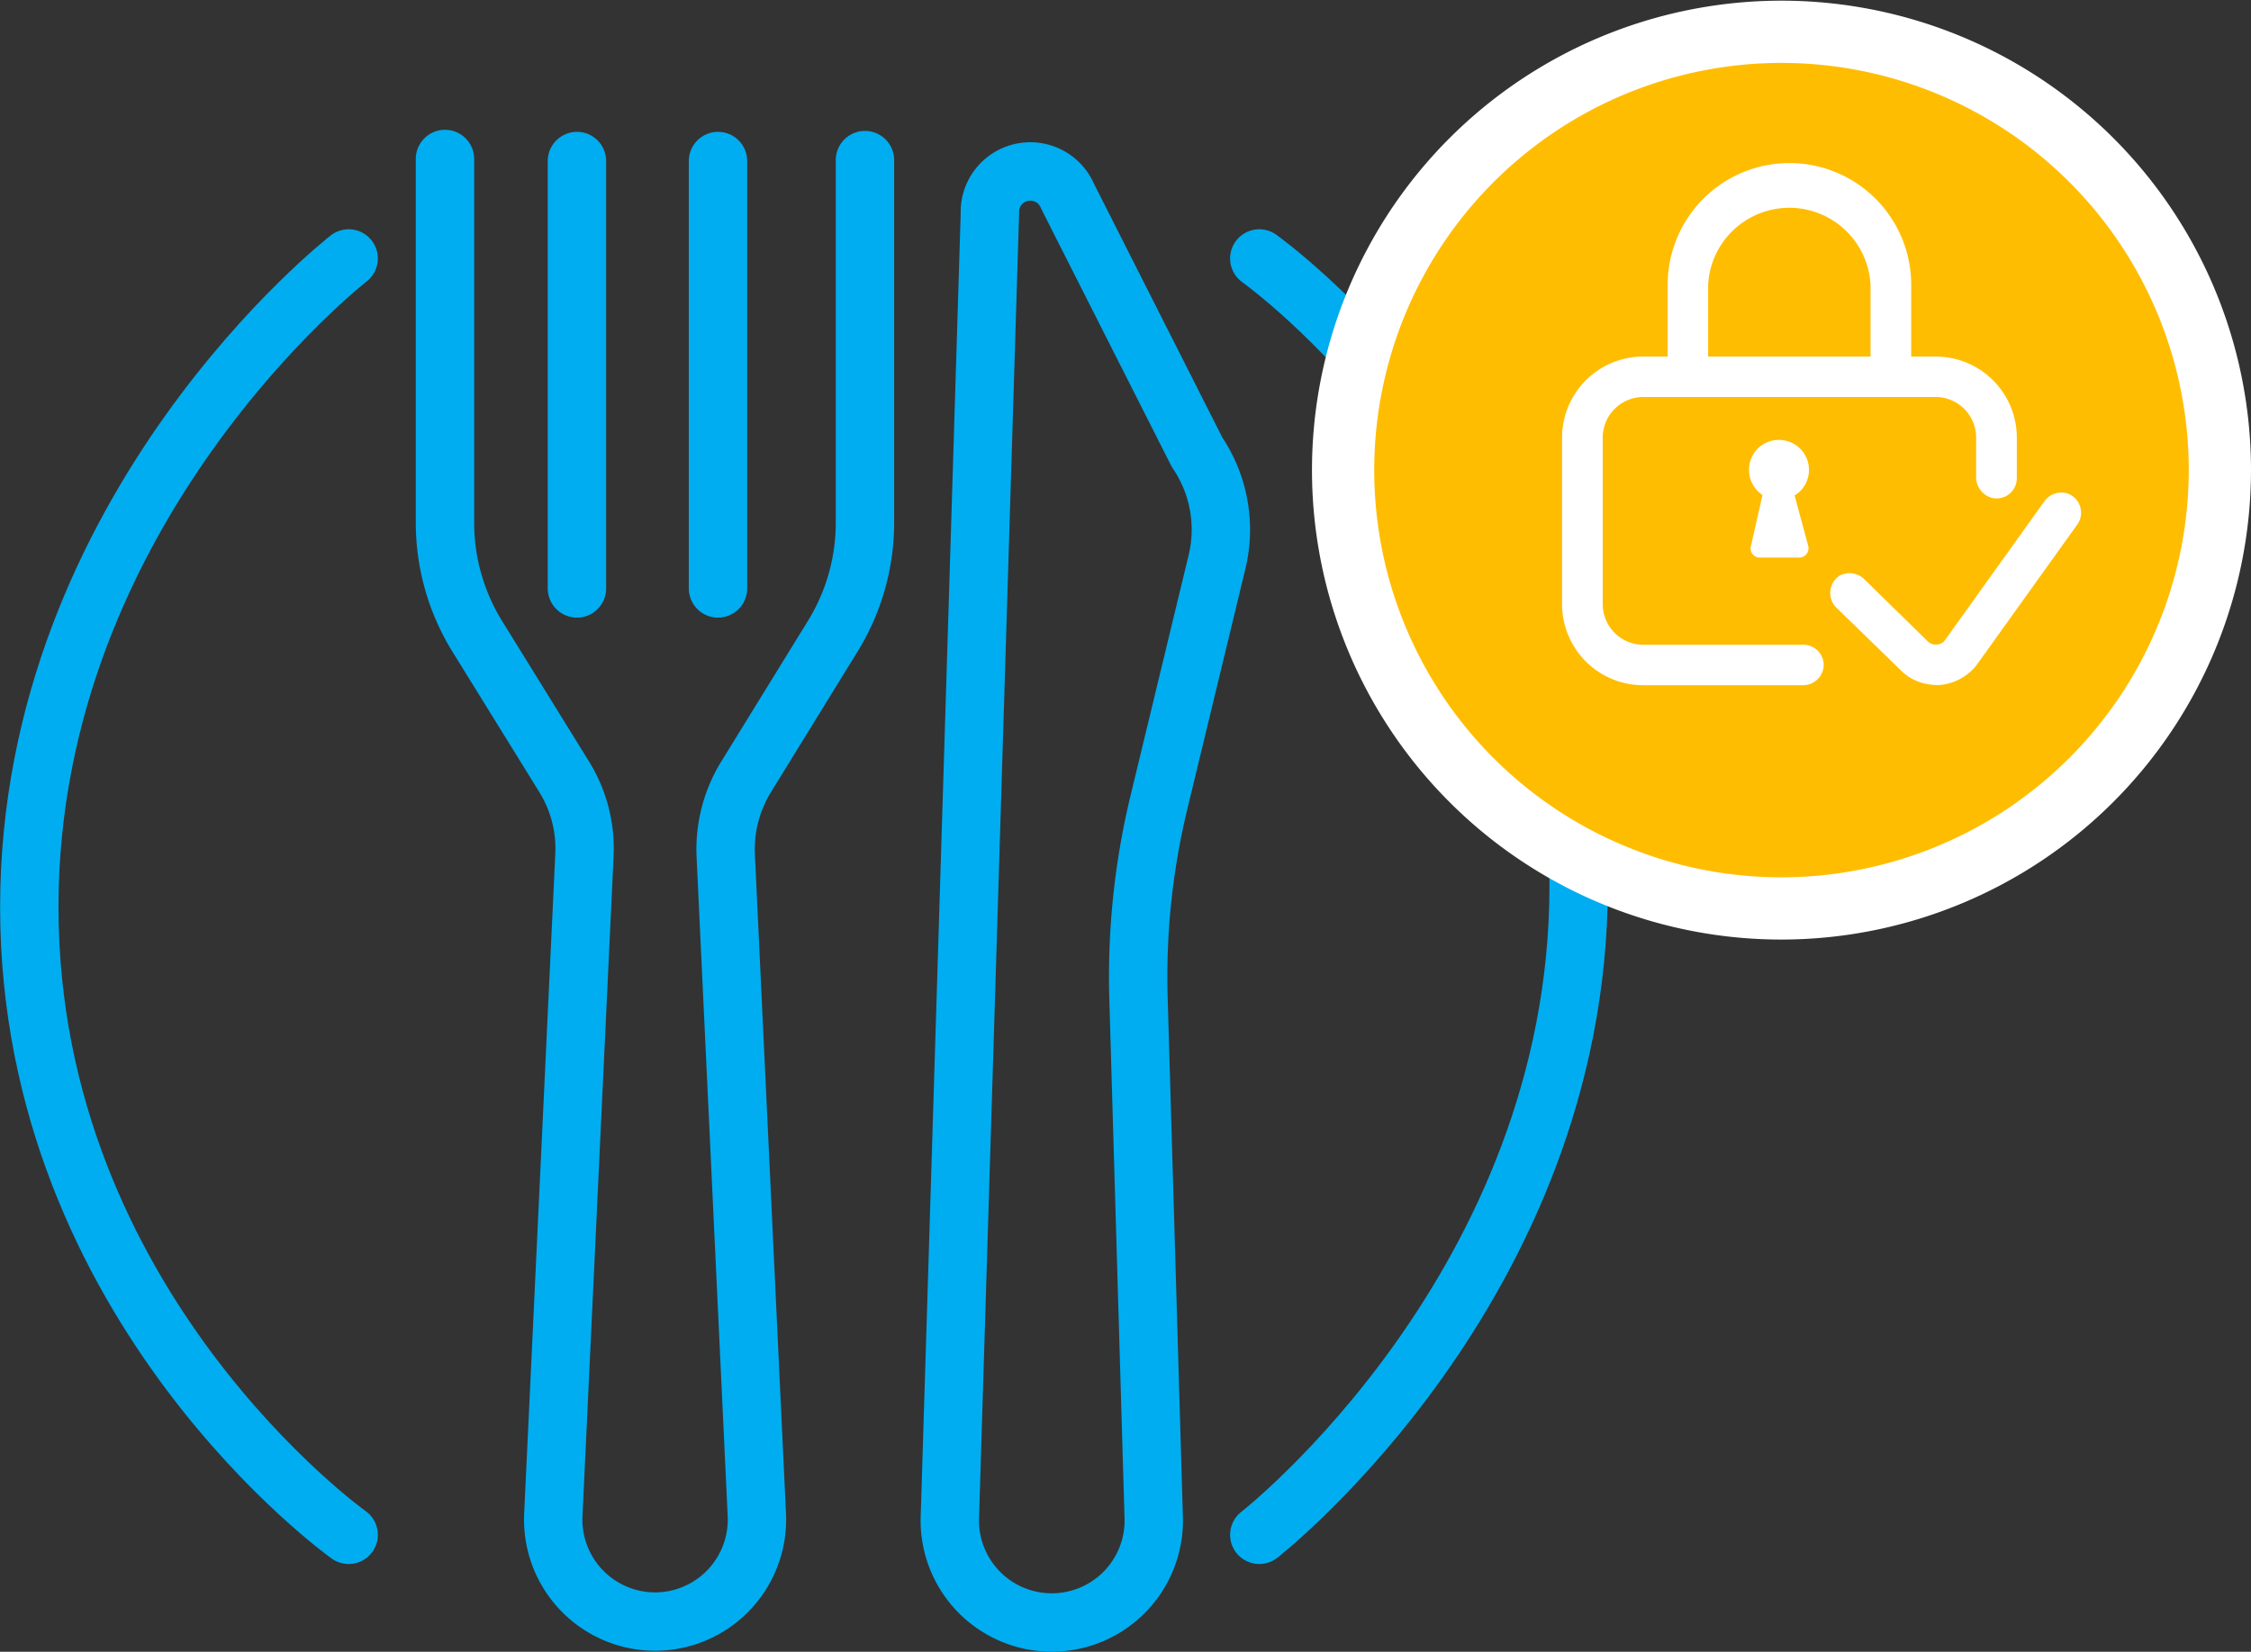 <svg id="Capa_1" data-name="Capa 1" xmlns="http://www.w3.org/2000/svg" viewBox="0 0 99.1 72.73"><rect x="0" y="0" width="99.1" height="72.73" fill="#333333" stroke="none"/><defs><style>.cls-1{fill:none;stroke:#00adf0;stroke-linecap:round;stroke-linejoin:round;stroke-width:2.57px;}.cls-2{fill:#ffbd02;stroke:#fff;stroke-miterlimit:10;stroke-width:2.74px;}.cls-3{fill:#fff;}</style></defs><title>Pricing</title><path class="cls-1" d="M15.35,67.58S1.29,57.57,1.29,39.94,15.35,11.38,15.35,11.38"/><path class="cls-1" d="M55.44,11.38S69.5,21.38,69.5,39,55.44,67.58,55.44,67.58"/><path class="cls-1" d="M38.08,7.05V23a9.52,9.52,0,0,1-1.41,5l-3.82,6.2a6.09,6.09,0,0,0-.9,3.46L33.32,66.7a4.49,4.49,0,0,1-4.48,4.7h0a4.49,4.49,0,0,1-4.48-4.7l1.37-29.05a6,6,0,0,0-.9-3.46L21,28a9.52,9.52,0,0,1-1.41-5v-16"/><path class="cls-1" d="M51,35.42a32.74,32.74,0,0,0-.88,8.48l.67,22.84a4.49,4.49,0,0,1-4.49,4.7h0a4.49,4.49,0,0,1-4.48-4.7L43.58,9.4A1.78,1.78,0,0,1,47,8.64L52.7,19.91a6.07,6.07,0,0,1,.88,4.83Z"/><line class="cls-1" x1="25.4" y1="7.09" x2="25.4" y2="25.91"/><line class="cls-1" x1="31.61" y1="7.09" x2="31.61" y2="25.91"/><path class="cls-2" d="M78.44,40a19.3,19.3,0,1,1,19.29-19.3A19.32,19.32,0,0,1,78.44,40Z"/><path class="cls-3" d="M78.35,19.37A1.32,1.32,0,1,1,77,20.69a1.31,1.31,0,0,1,1.31-1.32"/><path class="cls-3" d="M79.41,28.39H72.35a1.79,1.79,0,0,1-1.79-1.79V19.27a1.79,1.79,0,0,1,1.79-1.79H85.21A1.79,1.79,0,0,1,87,19.27V21a.94.94,0,0,0,.73.93.89.89,0,0,0,1.06-.88V19.27a3.57,3.57,0,0,0-3.58-3.57H84.14V12.54a5.36,5.36,0,0,0-10.72,0V15.7H72.35a3.57,3.57,0,0,0-3.58,3.57V26.6a3.57,3.57,0,0,0,3.58,3.57h7a.91.91,0,0,0,.92-.72.89.89,0,0,0-.87-1.06M75.2,12.54a3.58,3.58,0,0,1,7.15,0V15.7H75.2Z"/><path class="cls-3" d="M91,21.72a.92.92,0,0,0-1,.36l-4.39,6.13a.47.47,0,0,1-.35.17.48.48,0,0,1-.38-.13L82.07,25.5A.93.93,0,0,0,81,25.34a.91.91,0,0,0-.16,1.41l2.86,2.78h0a2.14,2.14,0,0,0,.72.47,2.49,2.49,0,0,0,1,.16A2.34,2.34,0,0,0,87,29.31l0,0,4.42-6.17A.9.9,0,0,0,91,21.72"/><path class="cls-3" d="M77.62,21.68l-.54,2.38a.4.4,0,0,0,.39.49h1.75a.41.41,0,0,0,.39-.5L79,21.79Z"/></svg>